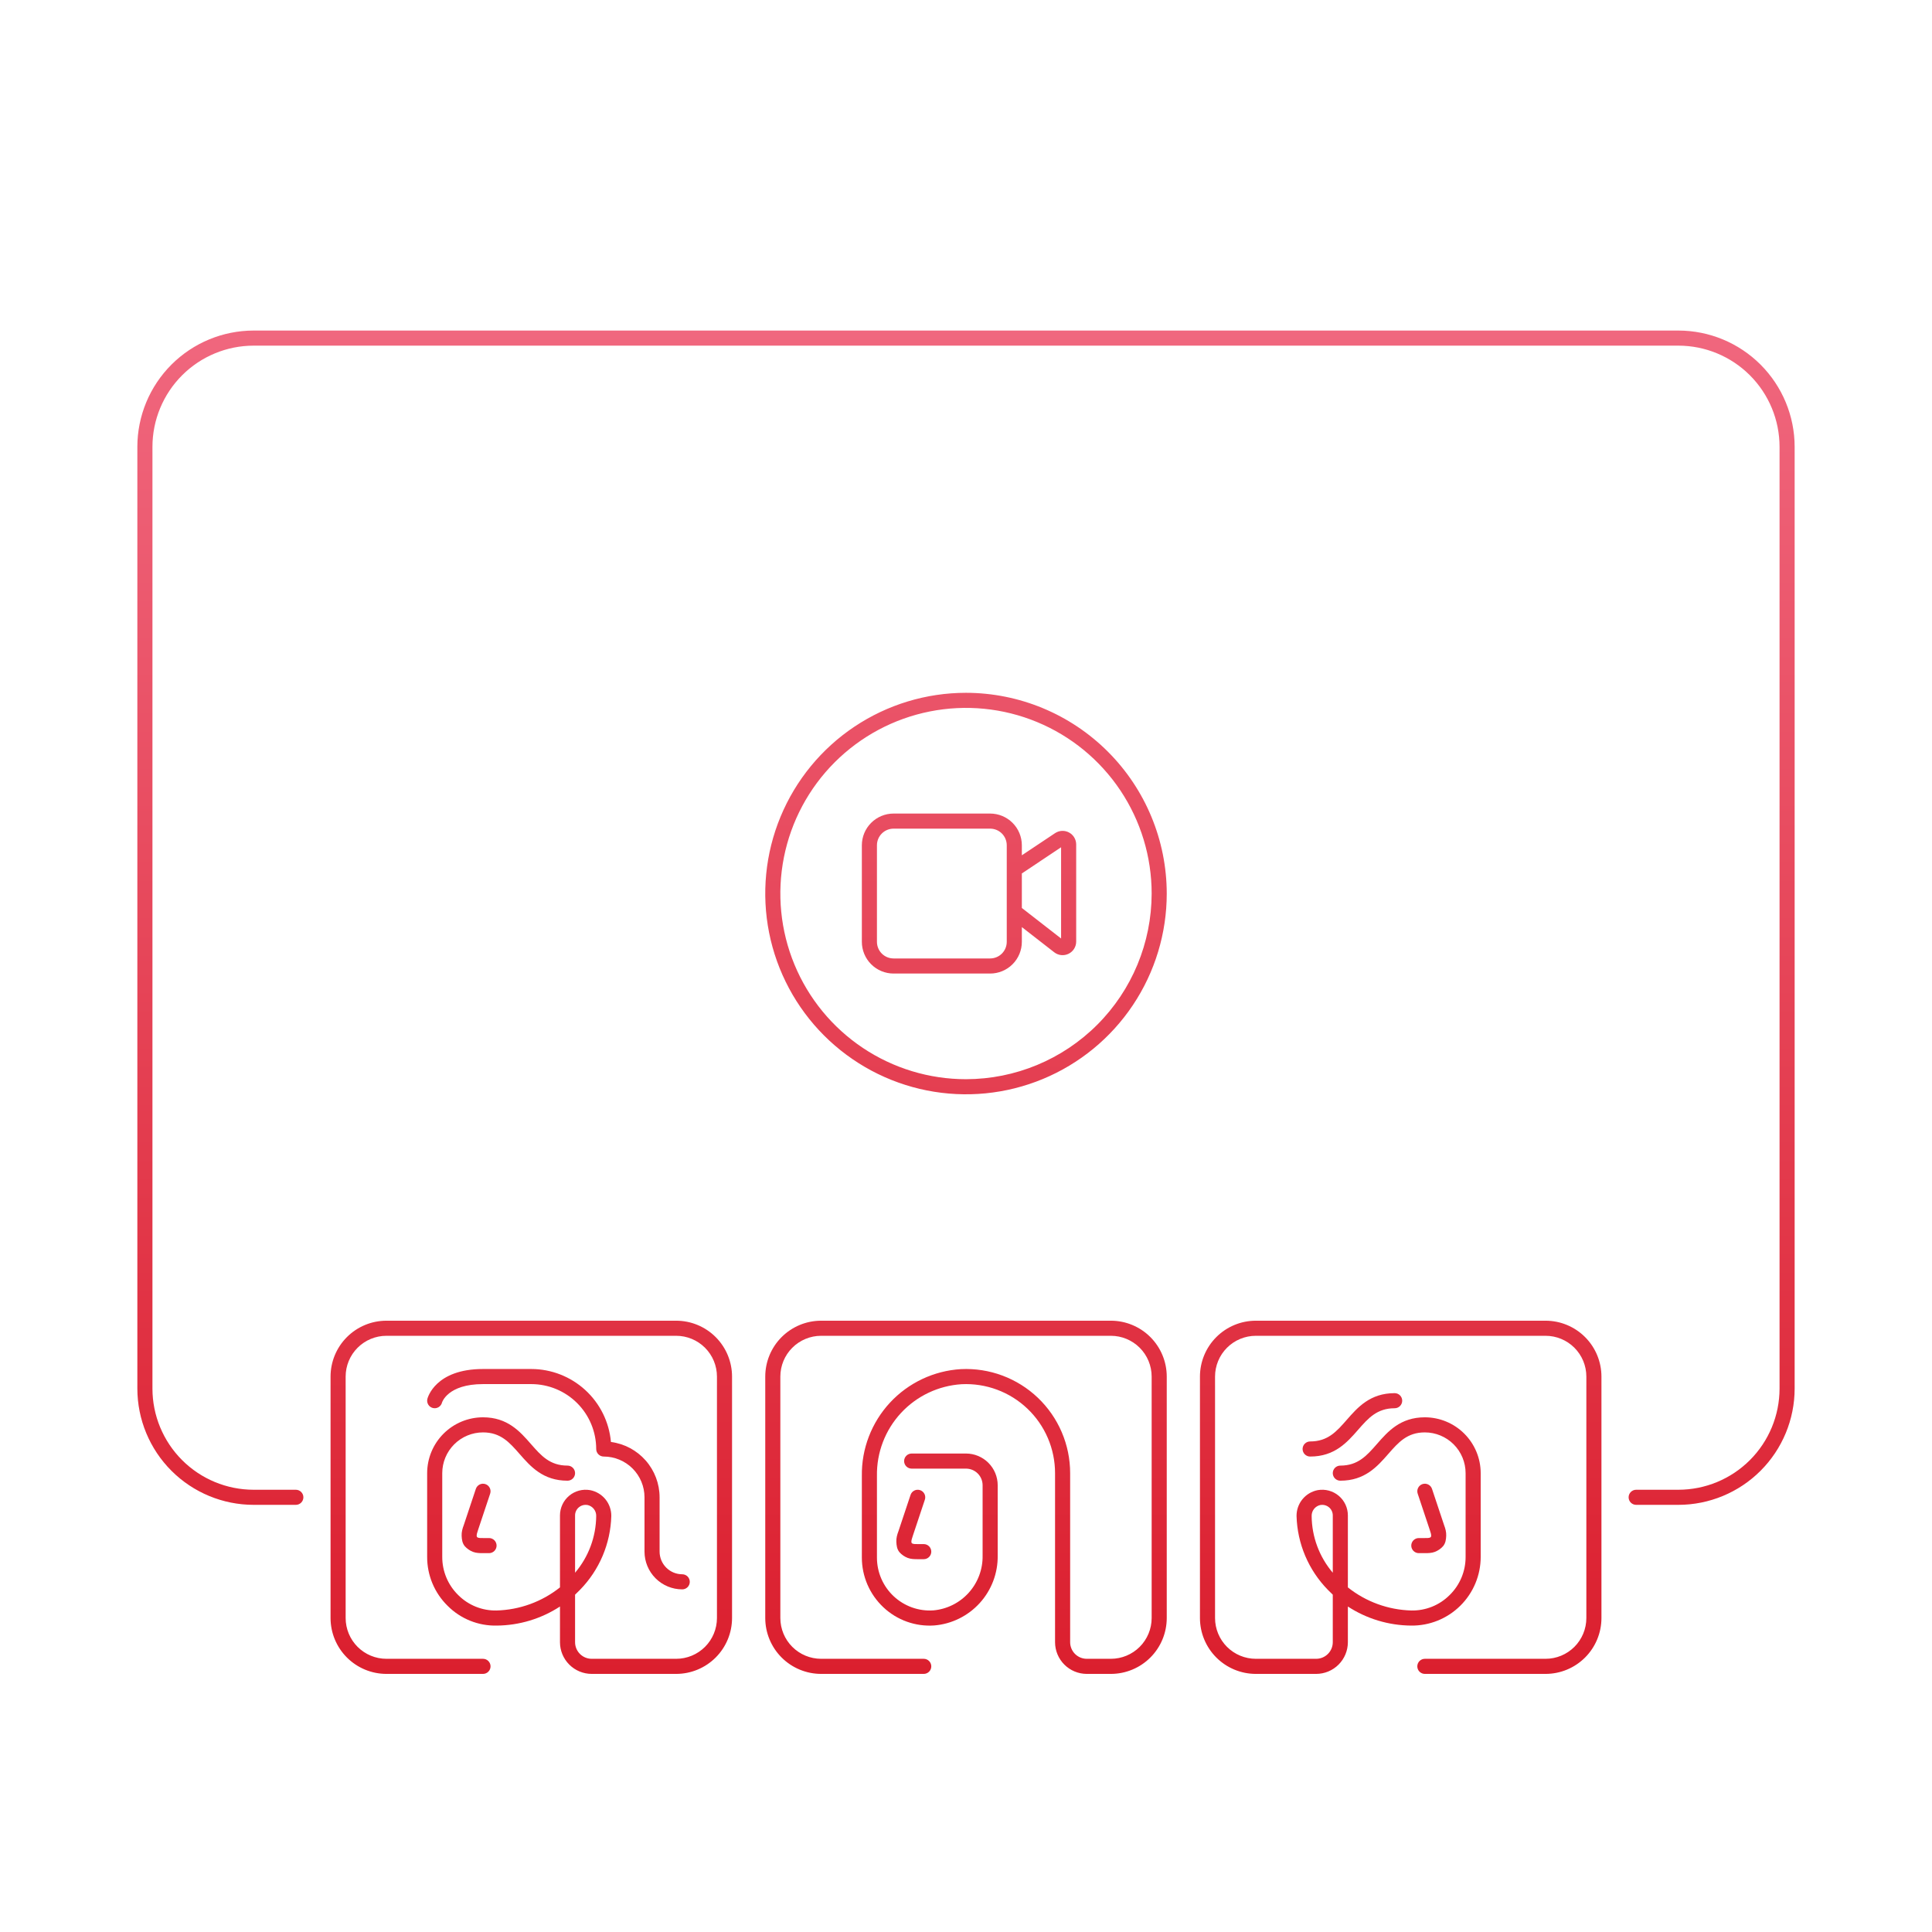 <svg width="320" height="320" viewBox="0 0 320 320" fill="none" xmlns="http://www.w3.org/2000/svg">
<path d="M152 258.25H153C153.332 258.25 153.65 258.119 153.884 257.884C154.118 257.65 154.25 257.332 154.25 257C154.25 256.669 154.118 256.351 153.884 256.116C153.65 255.882 153.332 255.75 153 255.75H152C151.682 255.75 151.333 255.764 151.112 255.657C150.932 255.57 150.846 255.348 151.186 254.396L153.186 248.396C153.238 248.24 153.259 248.076 153.247 247.912C153.236 247.748 153.192 247.588 153.119 247.441C153.045 247.294 152.944 247.163 152.82 247.055C152.696 246.948 152.552 246.866 152.396 246.814C152.24 246.762 152.076 246.741 151.912 246.753C151.748 246.764 151.588 246.808 151.441 246.882C151.295 246.955 151.164 247.057 151.056 247.181C150.949 247.305 150.866 247.449 150.815 247.605L148.815 253.605C148.598 254.164 148.434 254.761 148.462 255.37C148.49 255.978 148.558 256.58 148.978 257.094C149.352 257.514 149.822 257.839 150.348 258.04C150.874 258.241 151.453 258.25 152 258.25Z" fill="url(#paint0_linear_4_577)"/>
<path d="M184 218.75H136C133.548 218.753 131.196 219.728 129.462 221.462C127.728 223.196 126.753 225.548 126.75 228V268C126.753 270.452 127.728 272.804 129.462 274.538C131.196 276.272 133.548 277.247 136 277.25H153C153.332 277.25 153.649 277.118 153.884 276.884C154.118 276.649 154.25 276.332 154.25 276C154.25 275.668 154.118 275.351 153.884 275.116C153.649 274.882 153.332 274.75 153 274.75H136C134.21 274.748 132.495 274.036 131.229 272.771C129.964 271.505 129.252 269.79 129.25 268V228C129.252 226.21 129.964 224.495 131.229 223.229C132.495 221.964 134.21 221.252 136 221.25H184C185.79 221.252 187.505 221.964 188.771 223.229C190.036 224.495 190.748 226.21 190.75 228V268C190.748 269.79 190.036 271.505 188.771 272.771C187.505 274.036 185.79 274.748 184 274.75H180C179.271 274.749 178.572 274.459 178.056 273.944C177.541 273.428 177.251 272.729 177.25 272V244C177.25 241.665 176.776 239.354 175.856 237.207C174.937 235.06 173.591 233.123 171.9 231.511C170.209 229.9 168.209 228.649 166.02 227.834C163.832 227.019 161.501 226.657 159.168 226.77C154.681 227.037 150.471 229.025 147.413 232.318C144.355 235.612 142.685 239.958 142.75 244.452V258C142.753 259.538 143.069 261.06 143.681 262.472C144.293 263.883 145.187 265.155 146.308 266.209C147.429 267.268 148.758 268.083 150.211 268.602C151.664 269.121 153.208 269.334 154.747 269.226C157.637 268.986 160.329 267.658 162.278 265.511C164.228 263.364 165.29 260.557 165.25 257.657V246C165.248 244.608 164.695 243.274 163.71 242.29C162.726 241.305 161.392 240.752 160 240.75H151C150.668 240.75 150.351 240.882 150.116 241.116C149.882 241.351 149.75 241.668 149.75 242C149.75 242.332 149.882 242.649 150.116 242.884C150.351 243.118 150.668 243.25 151 243.25H160C160.729 243.251 161.428 243.541 161.944 244.056C162.459 244.572 162.749 245.271 162.75 246V257.657C162.791 259.922 161.97 262.119 160.455 263.803C158.94 265.487 156.842 266.533 154.585 266.731C153.389 266.811 152.19 266.645 151.061 266.242C149.933 265.839 148.899 265.209 148.024 264.39C147.149 263.572 146.451 262.582 145.974 261.483C145.497 260.384 145.25 259.198 145.25 258V244.452C145.185 240.601 146.608 236.874 149.222 234.045C151.837 231.217 155.441 229.506 159.285 229.268C161.28 229.171 163.274 229.48 165.145 230.177C167.017 230.873 168.728 231.943 170.174 233.321C171.62 234.698 172.771 236.355 173.558 238.191C174.344 240.026 174.75 242.003 174.75 244V272C174.752 273.392 175.305 274.726 176.29 275.71C177.274 276.695 178.608 277.248 180 277.25H184C186.452 277.247 188.804 276.272 190.538 274.538C192.272 272.804 193.247 270.452 193.25 268V228C193.247 225.548 192.272 223.196 190.538 221.462C188.804 219.728 186.452 218.753 184 218.75Z" fill="url(#paint1_linear_4_577)"/>
<path d="M278 54.75H42C36.896 54.756 32.004 56.786 28.395 60.395C24.786 64.004 22.756 68.896 22.75 74V230C22.756 235.104 24.786 239.997 28.395 243.605C32.004 247.214 36.896 249.244 42 249.25H49C49.331 249.25 49.65 249.118 49.884 248.884C50.118 248.649 50.25 248.332 50.25 248C50.25 247.668 50.118 247.351 49.884 247.116C49.65 246.882 49.331 246.75 49 246.75H42C37.559 246.745 33.301 244.979 30.161 241.839C27.021 238.698 25.255 234.441 25.25 230V74C25.255 69.559 27.021 65.302 30.162 62.161C33.302 59.021 37.559 57.255 42 57.25H278C282.441 57.255 286.698 59.021 289.839 62.161C292.979 65.302 294.745 69.559 294.75 74V230C294.745 234.441 292.979 238.698 289.839 241.839C286.698 244.979 282.441 246.745 278 246.75H271C270.668 246.75 270.351 246.882 270.116 247.116C269.882 247.351 269.75 247.668 269.75 248C269.75 248.332 269.882 248.649 270.116 248.884C270.351 249.118 270.668 249.25 271 249.25H278C283.104 249.244 287.997 247.214 291.605 243.605C295.214 239.997 297.244 235.104 297.25 230V74C297.244 68.896 295.214 64.004 291.605 60.395C287.997 56.786 283.104 54.756 278 54.75Z" fill="url(#paint2_linear_4_577)"/>
<path d="M160 114.75C153.424 114.75 146.995 116.7 141.527 120.354C136.059 124.007 131.798 129.2 129.281 135.276C126.764 141.351 126.106 148.037 127.389 154.487C128.672 160.937 131.839 166.861 136.489 171.511C141.139 176.161 147.063 179.328 153.513 180.611C159.963 181.894 166.649 181.236 172.724 178.719C178.8 176.202 183.993 171.941 187.646 166.473C191.3 161.005 193.25 154.576 193.25 148C193.24 139.185 189.734 130.733 183.5 124.5C177.267 118.266 168.815 114.76 160 114.75ZM160 178.75C153.918 178.75 147.973 176.947 142.916 173.568C137.859 170.189 133.918 165.386 131.591 159.768C129.263 154.149 128.654 147.966 129.841 142.001C131.027 136.036 133.956 130.557 138.256 126.256C142.557 121.956 148.036 119.027 154.001 117.841C159.966 116.654 166.149 117.263 171.768 119.591C177.386 121.918 182.189 125.859 185.568 130.916C188.947 135.973 190.75 141.918 190.75 148C190.741 156.153 187.498 163.969 181.734 169.734C175.969 175.498 168.153 178.741 160 178.75Z" fill="url(#paint3_linear_4_577)"/>
<path d="M177.062 137.885C176.704 137.692 176.299 137.6 175.892 137.62C175.485 137.64 175.091 137.77 174.752 137.996L169.25 141.664V140C169.248 138.608 168.695 137.274 167.71 136.29C166.726 135.305 165.392 134.752 164 134.75H148C146.608 134.752 145.274 135.305 144.29 136.29C143.305 137.274 142.752 138.608 142.75 140V156C142.752 157.392 143.305 158.726 144.29 159.71C145.274 160.695 146.608 161.248 148 161.25H164C165.392 161.248 166.726 160.695 167.71 159.71C168.695 158.726 169.248 157.392 169.25 156V153.556L174.619 157.732C174.952 157.991 175.35 158.151 175.769 158.194C176.188 158.237 176.611 158.161 176.989 157.976C177.367 157.791 177.686 157.503 177.909 157.146C178.132 156.789 178.25 156.376 178.25 155.955V139.868C178.25 139.461 178.14 139.061 177.931 138.712C177.722 138.363 177.422 138.077 177.062 137.885ZM166.75 156C166.749 156.729 166.459 157.428 165.944 157.944C165.428 158.459 164.729 158.749 164 158.75H148C147.271 158.749 146.572 158.459 146.056 157.944C145.541 157.428 145.251 156.729 145.25 156V140C145.251 139.271 145.541 138.572 146.056 138.056C146.572 137.541 147.271 137.251 148 137.25H164C164.729 137.251 165.428 137.541 165.944 138.056C166.459 138.572 166.749 139.271 166.75 140V156ZM175.75 155.444L169.25 150.389V144.669L175.75 140.335V155.444Z" fill="url(#paint4_linear_4_577)"/>
<path d="M256 218.75H208C205.548 218.753 203.196 219.728 201.462 221.462C199.728 223.196 198.753 225.548 198.75 228V268C198.753 270.452 199.728 272.804 201.462 274.538C203.196 276.272 205.548 277.247 208 277.25H218C219.392 277.248 220.726 276.695 221.71 275.71C222.695 274.726 223.248 273.392 223.25 272V266.09C226.368 268.124 230.005 269.22 233.729 269.248C235.234 269.267 236.729 268.987 238.126 268.424C239.523 267.86 240.794 267.026 241.866 265.967C242.937 264.909 243.788 263.649 244.369 262.26C244.95 260.87 245.25 259.379 245.25 257.873V244C245.247 241.548 244.272 239.196 242.538 237.462C240.804 235.728 238.452 234.753 236 234.75C231.933 234.75 229.875 237.102 228.06 239.177C226.382 241.094 224.933 242.75 222 242.75C221.668 242.75 221.351 242.882 221.116 243.116C220.882 243.351 220.75 243.668 220.75 244C220.75 244.332 220.882 244.649 221.116 244.884C221.351 245.118 221.668 245.25 222 245.25C226.067 245.25 228.125 242.898 229.94 240.823C231.618 238.906 233.067 237.25 236 237.25C237.79 237.252 239.505 237.964 240.771 239.229C242.036 240.495 242.748 242.21 242.75 244V257.873C242.753 259.049 242.522 260.213 242.068 261.298C241.615 262.382 240.949 263.365 240.109 264.188C239.278 265.021 238.288 265.678 237.196 266.118C236.105 266.557 234.936 266.772 233.76 266.748C229.934 266.647 226.245 265.304 223.25 262.922V251C223.25 250.38 223.114 249.767 222.852 249.205C222.59 248.643 222.208 248.145 221.733 247.746C221.258 247.347 220.701 247.057 220.102 246.895C219.504 246.734 218.877 246.706 218.266 246.812C217.269 247.001 216.37 247.535 215.727 248.32C215.085 249.105 214.739 250.091 214.75 251.105C214.877 255.687 216.729 260.052 219.937 263.327C220.2 263.604 220.471 263.871 220.75 264.129V272C220.749 272.729 220.459 273.428 219.944 273.944C219.428 274.459 218.729 274.749 218 274.75H208C206.21 274.748 204.495 274.036 203.229 272.771C201.964 271.505 201.252 269.79 201.25 268V228C201.252 226.21 201.964 224.495 203.229 223.229C204.495 221.964 206.21 221.252 208 221.25H256C257.79 221.252 259.505 221.964 260.771 223.229C262.036 224.495 262.748 226.21 262.75 228V268C262.748 269.79 262.036 271.505 260.771 272.771C259.505 274.036 257.79 274.748 256 274.75H236C235.668 274.75 235.351 274.882 235.116 275.116C234.882 275.351 234.75 275.668 234.75 276C234.75 276.332 234.882 276.649 235.116 276.884C235.351 277.118 235.668 277.25 236 277.25H256C258.452 277.247 260.804 276.272 262.538 274.538C264.272 272.804 265.247 270.452 265.25 268V228C265.247 225.548 264.272 223.196 262.538 221.462C260.804 219.728 258.452 218.753 256 218.75ZM217.25 251.088C217.243 250.667 217.382 250.257 217.643 249.927C217.905 249.597 218.272 249.367 218.684 249.277C218.788 249.259 218.895 249.25 219.001 249.25C219.414 249.248 219.814 249.394 220.128 249.662C220.323 249.826 220.48 250.031 220.587 250.262C220.695 250.493 220.75 250.745 220.75 251V260.494C218.515 257.867 217.276 254.537 217.25 251.088Z" fill="url(#paint5_linear_4_577)"/>
<path d="M236 257.25H235C234.668 257.25 234.351 257.118 234.116 256.884C233.882 256.649 233.75 256.331 233.75 256C233.75 255.668 233.882 255.35 234.116 255.116C234.351 254.881 234.668 254.75 235 254.75H236C236.318 254.75 236.667 254.764 236.889 254.656C237.068 254.57 237.154 254.348 236.814 253.395L234.814 247.395C234.762 247.24 234.741 247.075 234.753 246.911C234.764 246.747 234.808 246.588 234.882 246.441C234.955 246.294 235.056 246.163 235.18 246.055C235.304 245.947 235.448 245.865 235.604 245.813C235.76 245.761 235.924 245.741 236.088 245.752C236.252 245.764 236.412 245.808 236.559 245.881C236.706 245.955 236.837 246.056 236.944 246.18C237.052 246.304 237.134 246.448 237.186 246.604L239.186 252.604C239.402 253.164 239.567 253.761 239.538 254.369C239.51 254.977 239.442 255.579 239.022 256.094C238.648 256.514 238.178 256.838 237.652 257.04C237.126 257.241 236.547 257.25 236 257.25Z" fill="url(#paint6_linear_4_577)"/>
<path d="M223.06 235.177C221.382 237.094 219.933 238.75 217 238.75C216.668 238.75 216.351 238.882 216.116 239.116C215.882 239.351 215.75 239.668 215.75 240C215.75 240.332 215.882 240.649 216.116 240.884C216.351 241.118 216.668 241.25 217 241.25C221.067 241.25 223.125 238.898 224.94 236.823C226.618 234.906 228.067 233.25 231 233.25C231.332 233.25 231.649 233.118 231.884 232.884C232.118 232.649 232.25 232.332 232.25 232C232.25 231.668 232.118 231.351 231.884 231.116C231.649 230.882 231.332 230.75 231 230.75C226.933 230.75 224.875 233.102 223.06 235.177Z" fill="url(#paint7_linear_4_577)"/>
<path d="M112 218.75H64C61.548 218.753 59.196 219.728 57.462 221.462C55.728 223.196 54.753 225.548 54.75 228V268C54.753 270.452 55.728 272.804 57.462 274.538C59.196 276.272 61.548 277.247 64 277.25H80C80.332 277.25 80.65 277.118 80.884 276.884C81.118 276.649 81.25 276.332 81.25 276C81.25 275.668 81.118 275.351 80.884 275.116C80.65 274.882 80.332 274.75 80 274.75H64C62.21 274.748 60.495 274.036 59.229 272.771C57.964 271.505 57.252 269.79 57.25 268V228C57.252 226.21 57.964 224.495 59.229 223.229C60.495 221.964 62.21 221.252 64 221.25H112C113.79 221.252 115.505 221.964 116.771 223.229C118.036 224.495 118.748 226.21 118.75 228V268C118.748 269.79 118.036 271.505 116.771 272.771C115.505 274.036 113.79 274.748 112 274.75H98C97.271 274.749 96.572 274.459 96.056 273.944C95.541 273.428 95.251 272.729 95.25 272V264.129C95.528 263.871 95.799 263.604 96.064 263.327C99.271 260.052 101.123 255.687 101.25 251.105C101.261 250.091 100.915 249.105 100.273 248.32C99.63 247.535 98.731 247.001 97.734 246.812C97.123 246.706 96.496 246.734 95.897 246.895C95.299 247.057 94.742 247.347 94.267 247.746C93.792 248.145 93.41 248.643 93.148 249.205C92.886 249.767 92.75 250.38 92.75 251V262.922C89.755 265.304 86.066 266.647 82.24 266.748C81.064 266.773 79.895 266.559 78.803 266.119C77.712 265.679 76.721 265.022 75.891 264.188C75.051 263.365 74.385 262.382 73.932 261.298C73.478 260.213 73.247 259.049 73.25 257.873V244C73.252 242.21 73.964 240.495 75.229 239.229C76.495 237.964 78.21 237.252 80 237.25C82.933 237.25 84.382 238.906 86.06 240.823C87.875 242.898 89.933 245.25 94 245.25C94.332 245.25 94.65 245.118 94.884 244.884C95.118 244.649 95.25 244.332 95.25 244C95.25 243.668 95.118 243.351 94.884 243.116C94.65 242.882 94.332 242.75 94 242.75C91.067 242.75 89.618 241.094 87.94 239.177C86.125 237.102 84.067 234.75 80 234.75C77.548 234.753 75.196 235.728 73.462 237.462C71.728 239.196 70.753 241.548 70.75 244V257.873C70.746 259.38 71.043 260.872 71.624 262.262C72.206 263.653 73.059 264.912 74.135 265.968C75.198 267.038 76.467 267.88 77.866 268.444C79.265 269.008 80.764 269.281 82.272 269.248C85.995 269.22 89.632 268.124 92.75 266.09V272C92.752 273.392 93.305 274.726 94.29 275.71C95.274 276.695 96.608 277.248 98 277.25H112C114.452 277.247 116.804 276.272 118.538 274.538C120.272 272.804 121.247 270.452 121.25 268V228C121.247 225.548 120.272 223.196 118.538 221.462C116.804 219.728 114.452 218.753 112 218.75ZM95.25 251C95.25 250.745 95.305 250.493 95.413 250.262C95.52 250.031 95.677 249.826 95.872 249.662C96.186 249.394 96.586 249.248 96.999 249.25C97.105 249.25 97.212 249.26 97.317 249.277C97.728 249.367 98.095 249.597 98.357 249.927C98.618 250.257 98.757 250.667 98.75 251.088C98.723 254.537 97.484 257.867 95.25 260.494V251Z" fill="url(#paint8_linear_4_577)"/>
<path d="M80 257.25H81C81.332 257.25 81.65 257.119 81.884 256.884C82.118 256.65 82.25 256.332 82.25 256C82.25 255.669 82.118 255.351 81.884 255.116C81.65 254.882 81.332 254.75 81 254.75H80C79.682 254.75 79.333 254.764 79.112 254.657C78.933 254.57 78.846 254.348 79.186 253.396L81.186 247.396C81.238 247.24 81.259 247.076 81.247 246.912C81.236 246.748 81.192 246.588 81.119 246.441C81.045 246.294 80.944 246.163 80.82 246.055C80.696 245.948 80.552 245.866 80.396 245.814C80.24 245.762 80.076 245.741 79.912 245.753C79.748 245.764 79.588 245.808 79.441 245.882C79.295 245.955 79.164 246.057 79.056 246.181C78.948 246.305 78.867 246.449 78.815 246.605L76.815 252.605C76.598 253.164 76.434 253.761 76.462 254.37C76.49 254.978 76.558 255.58 76.978 256.094C77.352 256.514 77.822 256.839 78.348 257.04C78.874 257.241 79.453 257.25 80 257.25Z" fill="url(#paint9_linear_4_577)"/>
<path d="M101.191 238.836C100.897 235.538 99.381 232.47 96.94 230.234C94.499 227.998 91.31 226.755 88 226.75H80C72.114 226.75 70.838 231.495 70.787 231.697C70.707 232.019 70.758 232.359 70.929 232.643C71.1 232.927 71.376 233.131 71.698 233.211C72.019 233.292 72.359 233.241 72.643 233.071C72.927 232.9 73.132 232.624 73.213 232.303C73.221 232.272 74.14 229.25 80 229.25H88C90.85 229.253 93.582 230.387 95.598 232.402C97.613 234.417 98.747 237.15 98.75 240C98.75 240.164 98.782 240.327 98.845 240.478C98.908 240.63 99 240.768 99.116 240.884C99.232 241 99.37 241.092 99.522 241.155C99.673 241.218 99.836 241.25 100 241.25C101.79 241.252 103.505 241.964 104.771 243.229C106.036 244.495 106.748 246.21 106.75 248V257C106.752 258.657 107.411 260.246 108.583 261.417C109.754 262.589 111.343 263.248 113 263.25C113.331 263.25 113.649 263.118 113.884 262.884C114.118 262.649 114.25 262.332 114.25 262C114.25 261.668 114.118 261.351 113.884 261.116C113.649 260.882 113.331 260.75 113 260.75C112.006 260.749 111.053 260.353 110.35 259.65C109.647 258.947 109.251 257.994 109.25 257V248C109.246 245.755 108.427 243.588 106.944 241.902C105.462 240.216 103.417 239.126 101.191 238.836Z" fill="url(#paint10_linear_4_577)"/>
<defs>
<linearGradient id="paint0_linear_4_577" x1="160" y1="54.75" x2="160" y2="277.25" gradientUnits="userSpaceOnUse">
<stop stop-color="#F0677E"/>
<stop offset="1" stop-color="#DB1F2E"/>
</linearGradient>
<linearGradient id="paint1_linear_4_577" x1="160" y1="54.75" x2="160" y2="277.25" gradientUnits="userSpaceOnUse">
<stop stop-color="#F0677E"/>
<stop offset="1" stop-color="#DB1F2E"/>
</linearGradient>
<linearGradient id="paint2_linear_4_577" x1="160" y1="54.75" x2="160" y2="277.25" gradientUnits="userSpaceOnUse">
<stop stop-color="#F0677E"/>
<stop offset="1" stop-color="#DB1F2E"/>
</linearGradient>
<linearGradient id="paint3_linear_4_577" x1="160" y1="54.75" x2="160" y2="277.25" gradientUnits="userSpaceOnUse">
<stop stop-color="#F0677E"/>
<stop offset="1" stop-color="#DB1F2E"/>
</linearGradient>
<linearGradient id="paint4_linear_4_577" x1="160" y1="54.75" x2="160" y2="277.25" gradientUnits="userSpaceOnUse">
<stop stop-color="#F0677E"/>
<stop offset="1" stop-color="#DB1F2E"/>
</linearGradient>
<linearGradient id="paint5_linear_4_577" x1="160" y1="54.75" x2="160" y2="277.25" gradientUnits="userSpaceOnUse">
<stop stop-color="#F0677E"/>
<stop offset="1" stop-color="#DB1F2E"/>
</linearGradient>
<linearGradient id="paint6_linear_4_577" x1="160" y1="54.75" x2="160" y2="277.25" gradientUnits="userSpaceOnUse">
<stop stop-color="#F0677E"/>
<stop offset="1" stop-color="#DB1F2E"/>
</linearGradient>
<linearGradient id="paint7_linear_4_577" x1="160" y1="54.75" x2="160" y2="277.25" gradientUnits="userSpaceOnUse">
<stop stop-color="#F0677E"/>
<stop offset="1" stop-color="#DB1F2E"/>
</linearGradient>
<linearGradient id="paint8_linear_4_577" x1="160" y1="54.75" x2="160" y2="277.25" gradientUnits="userSpaceOnUse">
<stop stop-color="#F0677E"/>
<stop offset="1" stop-color="#DB1F2E"/>
</linearGradient>
<linearGradient id="paint9_linear_4_577" x1="160" y1="54.75" x2="160" y2="277.25" gradientUnits="userSpaceOnUse">
<stop stop-color="#F0677E"/>
<stop offset="1" stop-color="#DB1F2E"/>
</linearGradient>
<linearGradient id="paint10_linear_4_577" x1="160" y1="54.75" x2="160" y2="277.25" gradientUnits="userSpaceOnUse">
<stop stop-color="#F0677E"/>
<stop offset="1" stop-color="#DB1F2E"/>
</linearGradient>
</defs>
</svg>
